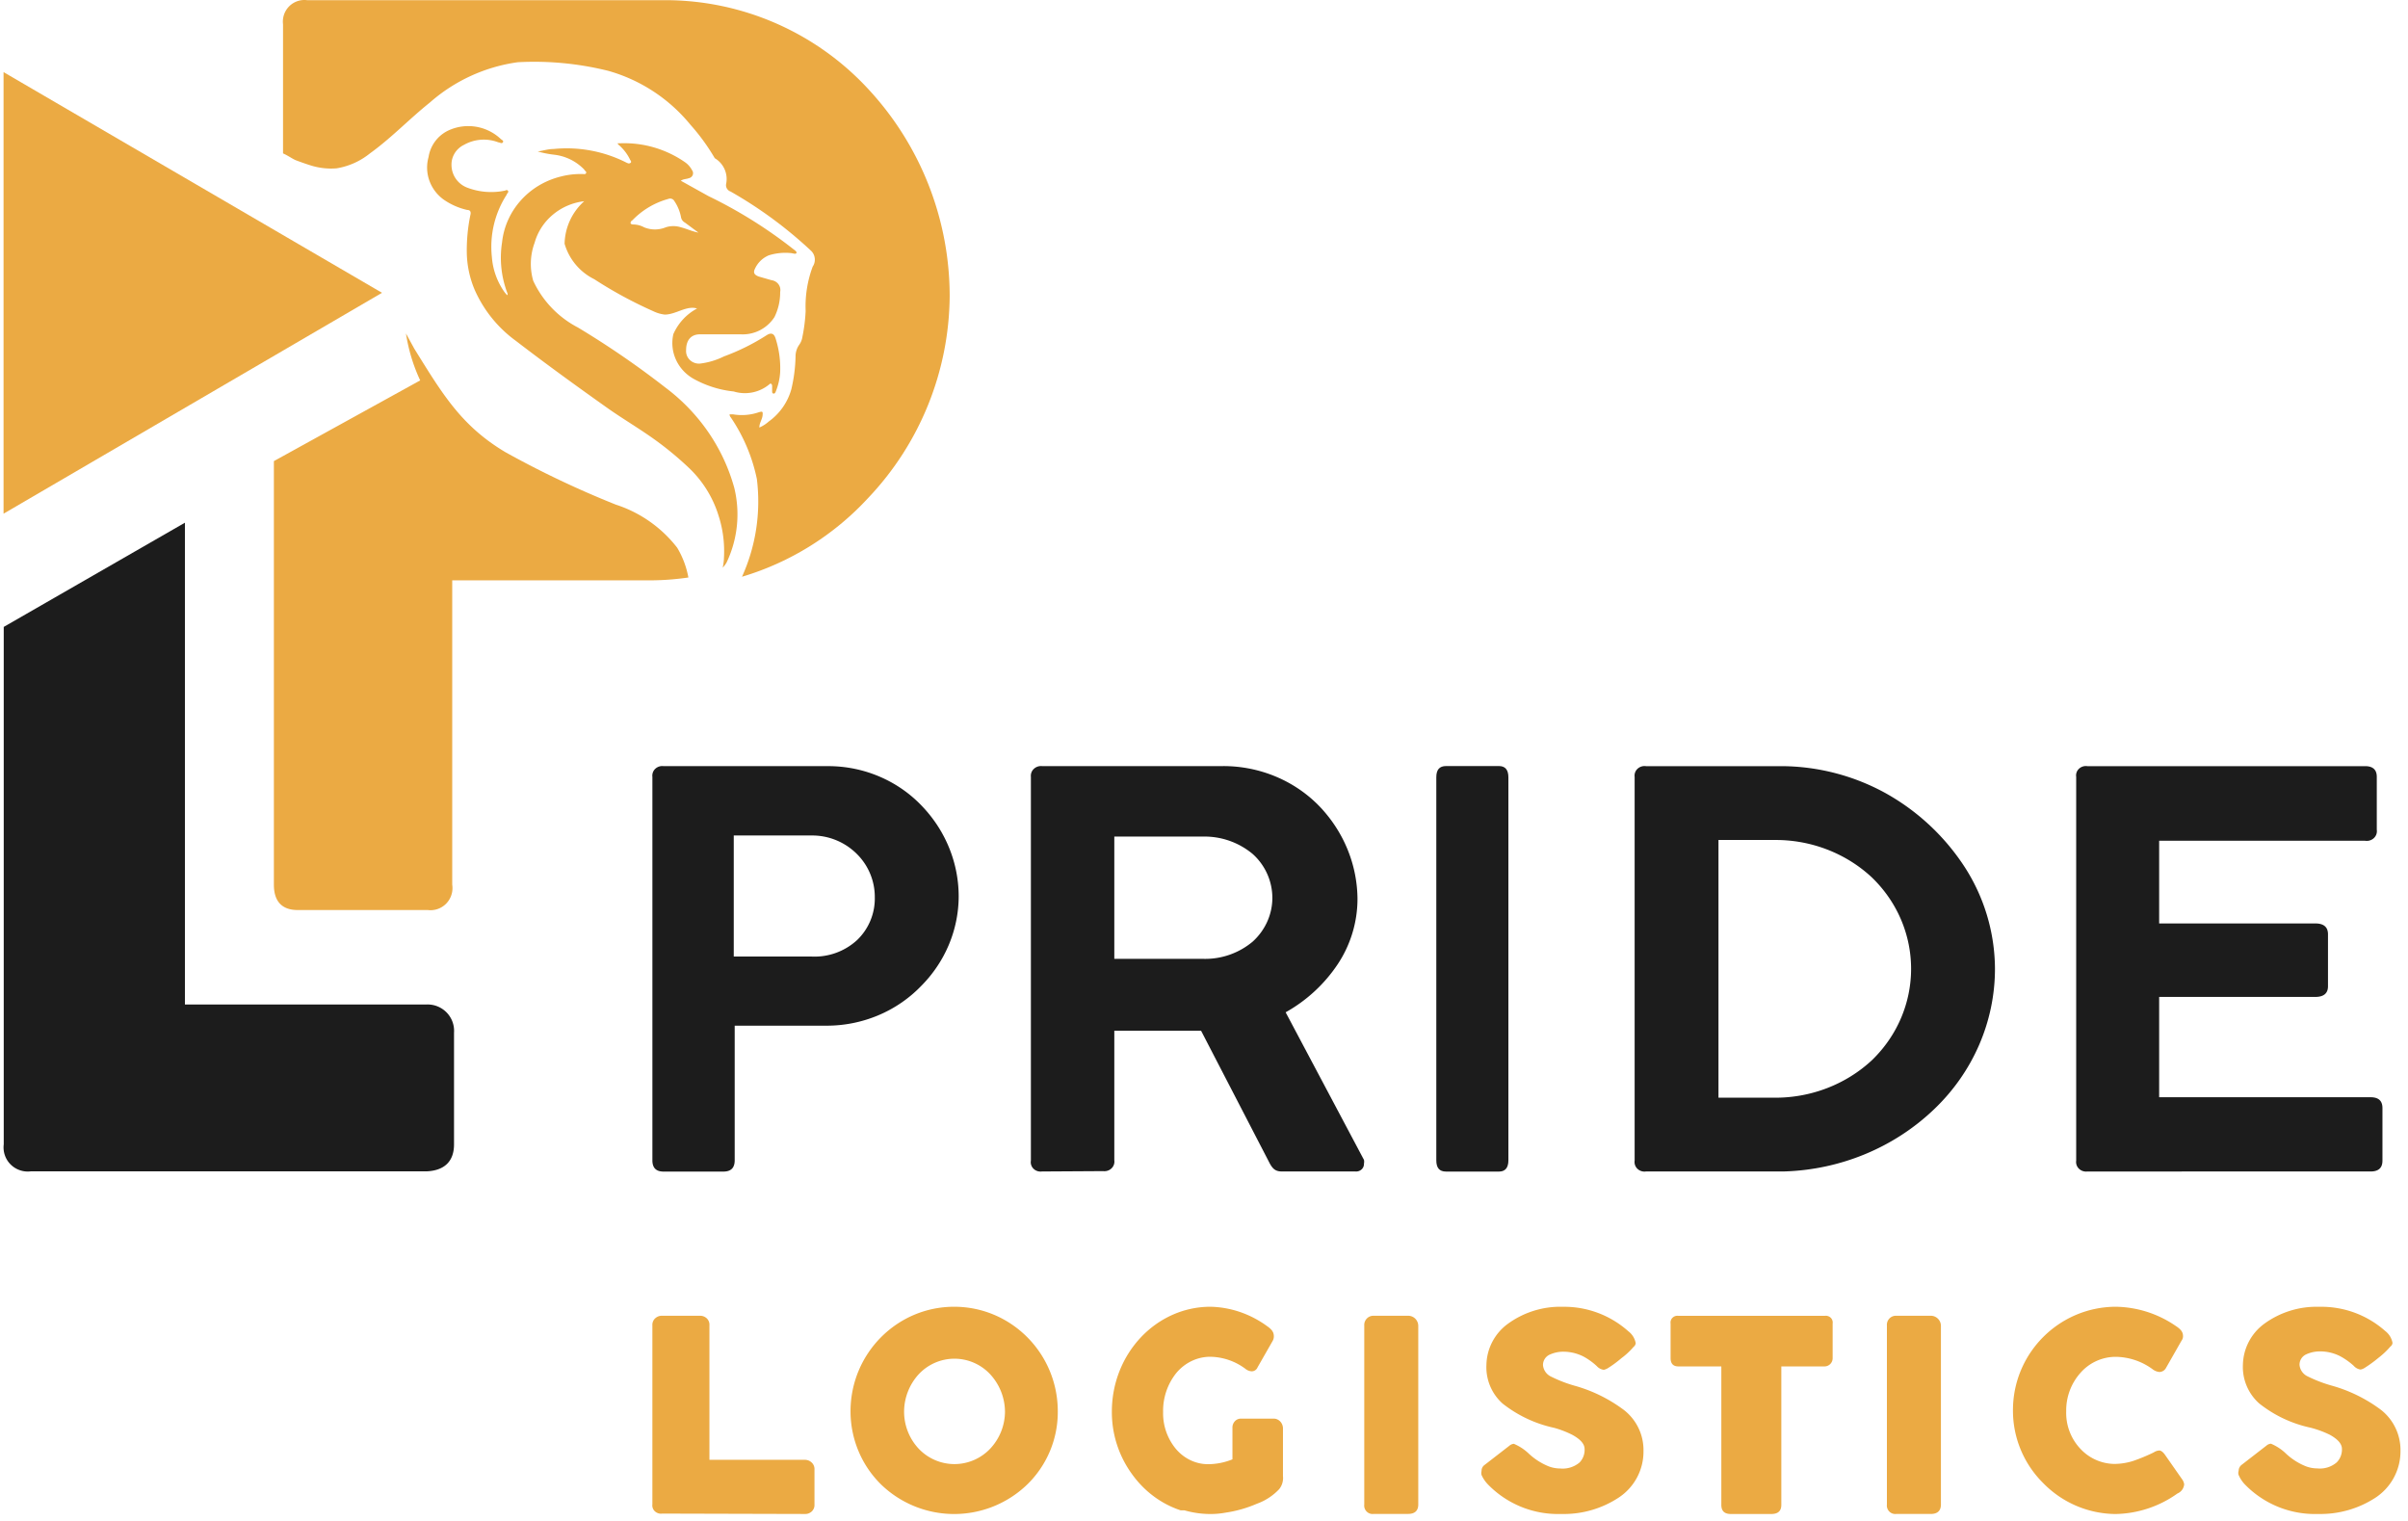 <svg xmlns="http://www.w3.org/2000/svg" width="190" height="120" viewBox="0 0 190 120"><g><g><g><path fill="#1c1c1c" d="M57.896 75.47v-9.551h6.123a4.98 4.98 0 0 1 3.613 1.48 4.772 4.772 0 0 1 1.393 3.406 4.541 4.541 0 0 1-1.393 3.361 4.963 4.963 0 0 1-3.613 1.303zm-.814 16.965c.597 0 .888-.296.888-.888V80.924h7.26c2.821.002 5.518-1.129 7.443-3.122 1.893-1.896 2.957-4.424 2.971-7.058.003-2.65-1.031-5.202-2.895-7.146-1.902-2.01-4.593-3.155-7.412-3.152H52.349a.798.798 0 0 0-.65.215.74.74 0 0 0-.223.628v30.258c0 .592.291.888.873.888z"/></g><g><path fill="#1c1c1c" d="M87.923 75.652v-9.648h7.03a5.925 5.925 0 0 1 3.893 1.378 4.667 4.667 0 0 1 1.548 3.453c0 1.306-.56 2.555-1.548 3.453a5.831 5.831 0 0 1-3.894 1.364zm-.88 16.747c.244.03.49-.051.662-.22a.735.735 0 0 0 .218-.638V81.318h6.844l5.361 10.356c.294.592.54.754 1.05.754h5.779a.634.634 0 0 0 .479-.166.579.579 0 0 0 .185-.455.695.695 0 0 0 0-.296l-6.18-11.643a11.91 11.91 0 0 0 4.125-3.817 9.333 9.333 0 0 0 1.545-5.12c-.017-2.693-1.074-5.285-2.966-7.278-1.96-2.049-4.73-3.214-7.632-3.21H82.206a.824.824 0 0 0-.639.227.75.75 0 0 0-.226.616V91.57a.72.72 0 0 0 .206.64c.17.169.416.25.66.218z"/></g><g><path fill="#1c1c1c" d="M114.099 92.435c-.53 0-.769-.296-.769-.888v-30.22c0-.591.239-.887.769-.887h4.177c.49 0 .742.296.742.888v30.22c0 .591-.252.887-.742.887z"/></g><g><path fill="#1c1c1c" d="M135.594 86.606V66.274h4.416c2.869-.027 5.633 1.036 7.692 2.957 4.12 3.99 4.12 10.427 0 14.417-2.062 1.916-4.824 2.978-7.692 2.958zm5.17 5.82c4.446-.13 8.675-1.88 11.83-4.895 3.082-2.931 4.816-6.926 4.816-11.094a14.909 14.909 0 0 0-2.477-8.164 17.754 17.754 0 0 0-6.154-5.695 17.192 17.192 0 0 0-8.139-2.13h-10.769a.805.805 0 0 0-.664.208.737.737 0 0 0-.228.635V91.57a.737.737 0 0 0 .22.645c.177.17.426.248.672.213z"/></g><g><path fill="#1c1c1c" d="M164.697 92.429a.805.805 0 0 1-.661-.22.736.736 0 0 1-.217-.638V61.29a.722.722 0 0 1 .217-.634.79.79 0 0 1 .66-.208h21.917c.616 0 .924.28.924.843v4.171a.75.75 0 0 1-.23.663.822.822 0 0 1-.694.21h-16.248v6.523h12.32c.663 0 1.002.281 1.002.858v4.097c0 .562-.339.843-1.001.843h-12.321v7.914h16.68c.631 0 .939.281.939.858v4.142c0 .577-.308.858-.94.858z"/></g><g><path fill="#ebaa43" d="M52.252 119.42a.701.701 0 0 1-.577-.179.635.635 0 0 1-.2-.548V104.57a.695.695 0 0 1 .222-.556.765.765 0 0 1 .587-.201h2.932c.21-.01.414.068.56.213a.679.679 0 0 1 .2.544v10.607h7.513a.778.778 0 0 1 .572.229c.148.15.222.353.204.56v2.757c.01.198-.07.391-.218.53a.749.749 0 0 1-.558.197z"/></g><g><path fill="#ebaa43" d="M78.14 114.288a3.89 3.89 0 0 1-2.831 1.226 3.89 3.89 0 0 1-2.831-1.226 4.279 4.279 0 0 1-1.142-2.924 4.4 4.4 0 0 1 1.142-2.925 3.86 3.86 0 0 1 2.831-1.24 3.86 3.86 0 0 1 2.831 1.24 4.4 4.4 0 0 1 1.157 2.925 4.294 4.294 0 0 1-1.157 2.924zm-8.64 2.815a8.3 8.3 0 0 0 11.573 0 7.972 7.972 0 0 0 2.39-5.75c0-4.558-3.66-8.253-8.177-8.253-4.515 0-8.176 3.695-8.176 8.253 0 2.163.86 4.235 2.39 5.75z"/></g><g><path fill="#ebaa43" d="M93.458 119.162h-.302c-1.546-.51-2.901-1.528-3.872-2.906a8.3 8.3 0 0 1-1.554-4.895c.008-4.547 3.465-8.236 7.743-8.261 1.611.027 3.178.56 4.505 1.53.374.26.533.474.533.81a.72.72 0 0 1-.101.368l-1.18 2.065a.504.504 0 0 1-.46.321.847.847 0 0 1-.505-.199 4.74 4.74 0 0 0-2.763-.948c-1.029-.003-2.01.466-2.691 1.285a4.767 4.767 0 0 0-1.037 3.06 4.4 4.4 0 0 0 .994 2.906c.665.8 1.629 1.248 2.633 1.223a5.173 5.173 0 0 0 1.843-.382v-2.478a.728.728 0 0 1 .193-.529.641.641 0 0 1 .497-.205h2.548c.395-.01.725.315.748.734v3.794c.042.376-.068.754-.302 1.04a4.498 4.498 0 0 1-1.756 1.147 9.77 9.77 0 0 1-2.475.704c-.404.073-.814.11-1.224.107a7.505 7.505 0 0 1-2.015-.29z"/></g><g><path fill="#ebaa43" d="M108.395 119.445a.656.656 0 0 1-.557-.184.67.67 0 0 1-.193-.558v-14.12a.731.731 0 0 1 .205-.555.716.716 0 0 1 .545-.217h2.716c.428 0 .779.34.795.772v14.12c0 .485-.27.742-.795.742z"/></g><g><path fill="#ebaa43" d="M117.407 117.122a2.569 2.569 0 0 1-.506-.745.618.618 0 0 1 0-.319.56.56 0 0 1 .23-.471l1.963-1.52a.616.616 0 0 1 .353-.153c.439.184.839.447 1.181.775.447.419.967.754 1.534.989.297.12.615.182.935.182a2.067 2.067 0 0 0 1.534-.471c.276-.285.42-.67.399-1.064 0-.396-.322-.76-.951-1.11a7.709 7.709 0 0 0-1.457-.563 9.96 9.96 0 0 1-4.065-1.916 3.846 3.846 0 0 1-1.273-3.04 4.11 4.11 0 0 1 1.657-3.224 7.036 7.036 0 0 1 4.386-1.369 7.6 7.6 0 0 1 5.154 1.931c.307.23.515.567.583.943a.44.44 0 0 1-.169.289c-.287.334-.61.635-.966.897-.337.29-.696.555-1.074.79a1.079 1.079 0 0 1-.307.122.877.877 0 0 1-.552-.289 5.167 5.167 0 0 0-1.058-.76c-.475-.241-1-.371-1.534-.38a2.611 2.611 0 0 0-1.12.228.897.897 0 0 0-.536.836c.037.4.289.75.66.913.58.288 1.185.523 1.809.7a11.759 11.759 0 0 1 3.926 1.93 4 4 0 0 1 1.534 3.224 4.339 4.339 0 0 1-1.978 3.694 7.857 7.857 0 0 1-4.51 1.278 7.703 7.703 0 0 1-5.782-2.327z"/></g><g><path fill="#ebaa43" d="M136.582 119.452c-.514 0-.763-.228-.763-.729v-10.916h-3.395c-.405 0-.608-.228-.608-.653v-2.732a.523.523 0 0 1 .149-.452c.12-.119.289-.177.459-.156h11.57c.17-.02.34.037.46.156.119.12.174.287.148.452v2.732a.644.644 0 0 1-.608.653h-3.441v10.916c0 .501-.265.729-.81.729z"/></g><g><path fill="#ebaa43" d="M149.623 119.447a.66.66 0 0 1-.549-.19.67.67 0 0 1-.19-.552v-14.122a.715.715 0 0 1 .196-.554.705.705 0 0 1 .543-.218h2.74a.8.8 0 0 1 .783.772v14.122c0 .485-.271.742-.783.742z"/></g><g><path fill="#ebaa43" d="M161.218 117.015a8.033 8.033 0 0 1-2.388-5.738c-.008-4.502 3.622-8.16 8.114-8.177a8.57 8.57 0 0 1 4.73 1.514c.393.258.574.47.574.803a.576.576 0 0 1-.12.363l-1.225 2.15a.604.604 0 0 1-.513.318 1.041 1.041 0 0 1-.514-.197 5.01 5.01 0 0 0-2.901-.999 3.699 3.699 0 0 0-2.826 1.272 4.457 4.457 0 0 0-1.118 3.028 4.123 4.123 0 0 0 1.118 2.953 3.729 3.729 0 0 0 2.675 1.196 4.993 4.993 0 0 0 1.51-.242c.547-.19 1.082-.413 1.602-.666a.89.89 0 0 1 .439-.152c.136 0 .302.121.468.364l1.375 1.968a.894.894 0 0 1 .121.333.863.863 0 0 1-.529.727 8.662 8.662 0 0 1-4.896 1.62 8.061 8.061 0 0 1-5.696-2.438z"/></g><g><path fill="#ebaa43" d="M177.128 117.118a2.512 2.512 0 0 1-.492-.746.499.499 0 0 1 0-.32.608.608 0 0 1 .23-.473l1.965-1.523a.616.616 0 0 1 .353-.152c.44.184.84.448 1.182.777.446.42.966.757 1.535.99.298.12.616.182.937.183.555.059 1.11-.112 1.535-.473.28-.283.431-.669.414-1.066 0-.396-.322-.762-.952-1.112a8.053 8.053 0 0 0-1.535-.564 9.794 9.794 0 0 1-4.052-1.92 3.855 3.855 0 0 1-1.274-3.046 4.118 4.118 0 0 1 1.642-3.199 6.99 6.99 0 0 1 4.375-1.37 7.586 7.586 0 0 1 5.204 1.903c.307.231.515.569.583.945a.395.395 0 0 1-.169.29 6.196 6.196 0 0 1-.952.898c-.345.288-.709.552-1.09.792a.925.925 0 0 1-.306.122.861.861 0 0 1-.538-.29 5.449 5.449 0 0 0-1.074-.761 3.46 3.46 0 0 0-1.535-.38c-.391-.01-.78.068-1.136.228a.898.898 0 0 0-.537.837c.037.401.29.75.66.914.581.287 1.188.522 1.811.701a11.764 11.764 0 0 1 3.96 1.935 4.025 4.025 0 0 1 1.535 3.23 4.378 4.378 0 0 1-1.98 3.701 7.934 7.934 0 0 1-4.513 1.28 7.705 7.705 0 0 1-5.786-2.331z"/></g><g><path fill="#1c1c1c" d="M33.657 79.252H14.591V41.24L.295 49.462V90.29a1.897 1.897 0 0 0 .545 1.585 1.917 1.917 0 0 0 1.592.542h31.226c1.399-.06 2.166-.779 2.166-2.127v-8.806a2.076 2.076 0 0 0-.582-1.599 2.097 2.097 0 0 0-1.584-.633z"/></g><g><path fill="#ebaa43" d="M53.434 43.215a10.035 10.035 0 0 0-4.846-3.402 75.925 75.925 0 0 1-8.688-4.125c-3.53-2.092-5.025-4.666-7.209-8.174l-.658-1.204c.195 1.282.572 2.53 1.122 3.703L21.61 36.381v33.417c0 1.31.628 2.002 1.884 2.002h10.26a1.728 1.728 0 0 0 1.46-.516c.379-.394.552-.944.468-1.486v-24.01h15.643c1.001-.004 2-.08 2.991-.225a7.058 7.058 0 0 0-.882-2.348z"/></g><g><path fill="#ebaa43" d="M49.867 17.412a6.222 6.222 0 0 1 2.86-1.716.377.377 0 0 1 .48.164c.26.385.44.816.526 1.269a.598.598 0 0 0 .31.432l1.066.791c-.494-.09-.912-.298-1.376-.417a1.967 1.967 0 0 0-1.206 0 2.237 2.237 0 0 1-1.701 0 1.844 1.844 0 0 0-.85-.224s-.186 0-.217-.09.062-.179.108-.239zm-13.252-5.986a3.181 3.181 0 0 1 2.706-.195c.124 0 .263.135.356 0 .092-.134-.093-.194-.17-.27a3.738 3.738 0 0 0-4.145-.658 2.793 2.793 0 0 0-1.546 2.082c-.35 1.238.108 2.559 1.16 3.34a5.307 5.307 0 0 0 1.886.84c.278 0 .31.194.248.42-.194.946-.287 1.91-.279 2.876a7.857 7.857 0 0 0 .619 2.996 9.94 9.94 0 0 0 3.247 4.03c2.397 1.842 4.84 3.61 7.314 5.363 1.067.749 2.32 1.498 3.449 2.292 1.028.724 2 1.52 2.907 2.382a8.745 8.745 0 0 1 2.335 3.775c.233.725.373 1.475.418 2.232.023.38.023.76 0 1.139 0 .24-.093.719-.093.719.11-.12.208-.251.294-.39a8.834 8.834 0 0 0 .618-5.902c-.867-3.149-2.78-5.934-5.443-7.925a69.471 69.471 0 0 0-6.897-4.734 7.908 7.908 0 0 1-3.526-3.685 4.812 4.812 0 0 1 .109-2.997c.495-1.762 2.041-3.058 3.912-3.28a4.64 4.64 0 0 0-1.546 3.355 4.527 4.527 0 0 0 2.35 2.802c1.474.958 3.026 1.8 4.64 2.517.285.14.593.232.912.27.881 0 1.716-.735 2.551-.48a4.213 4.213 0 0 0-1.871 2.022c-.322 1.416.358 2.868 1.67 3.566a8.288 8.288 0 0 0 3.093.959 3.01 3.01 0 0 0 2.799-.555c.139-.15.232 0 .232.12v.375c0 .12 0 .21.108.224.108.015.155-.09.186-.18.192-.479.307-.984.34-1.498a7.694 7.694 0 0 0-.356-2.651c-.124-.42-.356-.51-.742-.255a17.065 17.065 0 0 1-3.325 1.648 5.84 5.84 0 0 1-1.886.57 1.04 1.04 0 0 1-.813-.281.972.972 0 0 1-.3-.783c0-.78.386-1.244 1.097-1.244h3.201a2.98 2.98 0 0 0 2.675-1.363 4.377 4.377 0 0 0 .449-1.977.76.76 0 0 0-.132-.608.809.809 0 0 0-.549-.321l-.99-.285c-.355-.12-.463-.3-.34-.57a2.084 2.084 0 0 1 1.114-1.108 4.414 4.414 0 0 1 1.716-.18c.155 0 .402.12.464 0s-.185-.254-.309-.36a36.624 36.624 0 0 0-6.634-4.134l-2.18-1.213c.232-.15.448-.12.618-.195a.415.415 0 0 0 .32-.25.394.394 0 0 0-.057-.394 1.754 1.754 0 0 0-.541-.615 8.4 8.4 0 0 0-5.15-1.498h-.17c.01.056.043.105.093.135.38.33.686.733.897 1.184 0 0 .155.164 0 .24-.155.074-.155 0-.232 0a10.422 10.422 0 0 0-5.814-1.11c-.418 0-.835.136-1.253.196.42.119.85.204 1.284.254a3.91 3.91 0 0 1 2.396 1.184c0 .075.186.135.14.254-.047.12-.124.09-.263.09a6.088 6.088 0 0 0-1.732.195c-2.52.616-4.374 2.693-4.64 5.198a7.838 7.838 0 0 0 .403 3.955s.077.15 0 .21a3.155 3.155 0 0 1-.217-.254 5.49 5.49 0 0 1-.99-2.772 7.567 7.567 0 0 1 1.176-4.914c0-.09.185-.18.093-.3-.093-.12-.201 0-.294 0a5.305 5.305 0 0 1-2.938-.254 1.918 1.918 0 0 1-1.222-1.768c-.02-.675.366-1.3.99-1.603z"/></g><g><path fill="#ebaa43" d="M68.62 7.146A21.82 21.82 0 0 0 52.49.013H24.226a1.693 1.693 0 0 0-1.41.487c-.37.372-.548.895-.484 1.417v10.187c.33.136.782.453 1.022.544.24.09.737.272 1.128.393a5.37 5.37 0 0 0 2.074.241 5.623 5.623 0 0 0 2.631-1.178c1.684-1.21 3.112-2.72 4.72-4.005a13.257 13.257 0 0 1 6.946-3.19c2.4-.129 4.807.1 7.14.68a12.893 12.893 0 0 1 6.48 4.248c.728.814 1.373 1.7 1.924 2.644a1.908 1.908 0 0 1 .902 2.01.53.53 0 0 0 .346.62 33.533 33.533 0 0 1 6.329 4.655c.36.325.425.869.15 1.27a8.99 8.99 0 0 0-.556 3.506 13.336 13.336 0 0 1-.256 2.04 1.425 1.425 0 0 1-.24.605c-.202.28-.307.62-.3.967-.021.86-.132 1.717-.332 2.554a4.685 4.685 0 0 1-1.789 2.554 2.69 2.69 0 0 1-.736.469c0-.363.225-.635.255-.952.03-.318 0-.333-.285-.257a4.143 4.143 0 0 1-2.06.166h-.24c-.045 0 0 .166.075.242 1 1.47 1.7 3.123 2.06 4.866a14.38 14.38 0 0 1-1.173 7.708 22.142 22.142 0 0 0 9.937-6.196 23.37 23.37 0 0 0 6.449-15.975A24.01 24.01 0 0 0 68.62 7.146z"/></g><g><path fill="#ebaa43" d="M.28 5.69v34.839l29.862-17.427L.28 5.69z"/></g></g></g></svg>